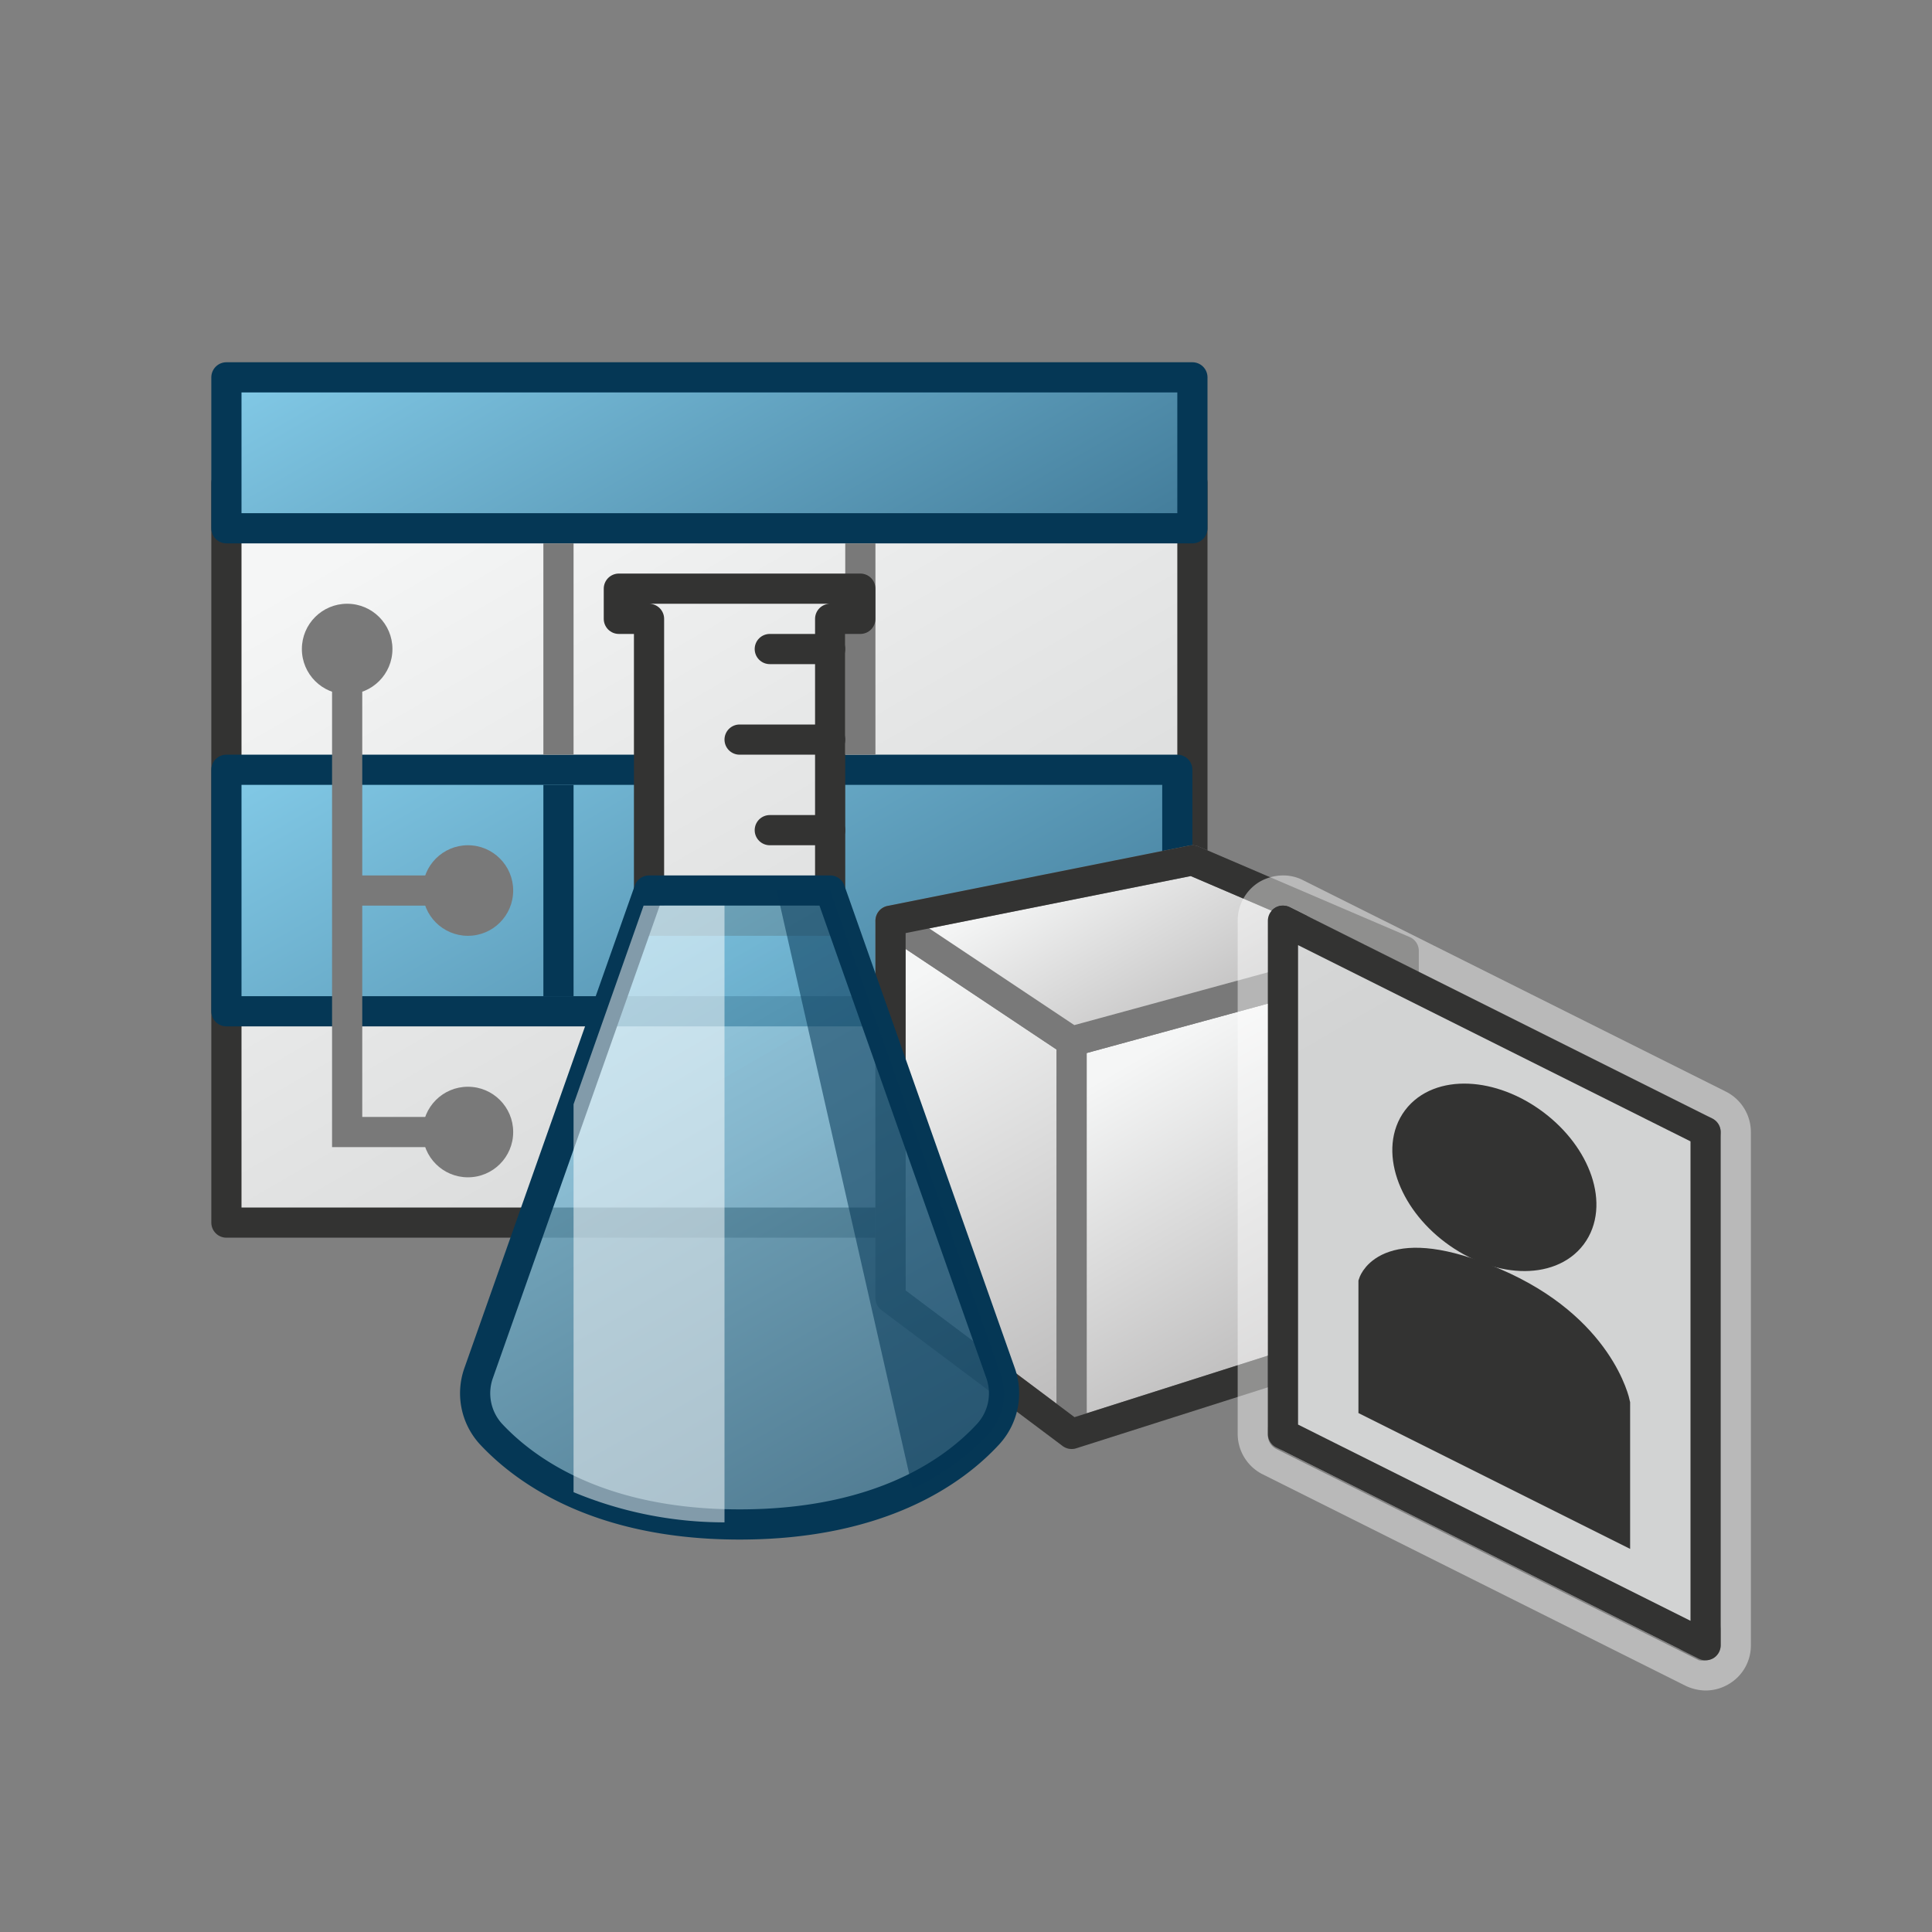 <svg xmlns="http://www.w3.org/2000/svg" xmlns:xlink="http://www.w3.org/1999/xlink" viewBox="0 0 64 64"><rect x="0" y="0" width="64" height="64" fill="#808080" stroke="none"/><defs><linearGradient id="linear-gradient" x1="16.12" y1="15.47" x2="31.6" y2="42.28" gradientUnits="userSpaceOnUse"><stop offset="0" stop-color="#f5f6f6"/><stop offset="0.99" stop-color="#d2d3d3"/></linearGradient><linearGradient id="linear-gradient-2" x1="30.12" y1="26.47" x2="16.8" y2="3.4" gradientUnits="userSpaceOnUse"><stop offset="0" stop-color="#386f8d"/><stop offset="1" stop-color="#8dd7f4"/></linearGradient><linearGradient id="linear-gradient-3" x1="30.64" y1="42.3" x2="15.78" y2="16.56" xlink:href="#linear-gradient-2"/><linearGradient id="linear-gradient-5" x1="29.18" y1="32.99" x2="36.35" y2="45.42" gradientUnits="userSpaceOnUse"><stop offset="0" stop-color="#f5f6f6"/><stop offset="0.99" stop-color="#bfbebe"/></linearGradient><linearGradient id="linear-gradient-6" x1="38.23" y1="34.71" x2="43.79" y2="44.33" xlink:href="#linear-gradient-5"/><linearGradient id="linear-gradient-7" x1="36.19" y1="27.86" x2="39.98" y2="34.42" xlink:href="#linear-gradient-5"/><linearGradient id="linear-gradient-8" x1="30.28" y1="53.11" x2="16.15" y2="28.63" xlink:href="#linear-gradient-2"/></defs><title>ENOWPSP_AP_AppIcon</title><g id="Layer_7" data-name="Layer 7"><rect x="7.5" y="16" width="32" height="24.5" stroke="#333332" stroke-linecap="round" stroke-linejoin="round" fill="url(#linear-gradient)"/><rect x="7.5" y="12.5" width="32" height="5" stroke="#053755" stroke-linecap="round" stroke-linejoin="round" fill="url(#linear-gradient-2)"/><rect x="7.5" y="25.5" width="31.5" height="8" stroke="#053755" stroke-linecap="round" stroke-linejoin="round" fill="url(#linear-gradient-3)"/></g><g id="Layer_8" data-name="Layer 8"><circle cx="11.5" cy="21.5" r="1.5" fill="#797979"/><circle cx="15.5" cy="29.5" r="1.5" fill="#797979"/><circle cx="15.5" cy="37.5" r="1.5" fill="#797979"/><polyline points="11.5 21.5 11.5 37.5 15.5 37.5" fill="none" stroke="#797979" stroke-miterlimit="10"/><line x1="11.5" y1="29.5" x2="15.5" y2="29.5" fill="none" stroke="#797979" stroke-miterlimit="10"/><line x1="18.5" y1="18.5" x2="18.5" y2="24.5" fill="none" stroke="#797979" stroke-linecap="square" stroke-miterlimit="10"/><line x1="18.5" y1="26.5" x2="18.5" y2="32.5" fill="none" stroke="#053755" stroke-linecap="square" stroke-linejoin="round"/><line x1="28.5" y1="18.5" x2="28.5" y2="24.5" fill="none" stroke="#797979" stroke-linecap="square" stroke-miterlimit="10"/></g><g id="Layer_10" data-name="Layer 10"><polygon points="20.5 20.5 20.5 19.5 28.5 19.5 28.5 20.5 27.5 20.5 27.5 30.5 21.5 30.5 21.5 20.5 20.5 20.5" stroke="#333332" stroke-linecap="round" stroke-linejoin="round" fill="url(#linear-gradient)"/><line x1="25.5" y1="21.5" x2="27.5" y2="21.5" fill="none" stroke="#333332" stroke-linecap="round" stroke-linejoin="round"/><line x1="25.5" y1="27.5" x2="27.5" y2="27.5" fill="none" stroke="#333332" stroke-linecap="round" stroke-linejoin="round"/><polygon points="29.5 30.5 35.5 34.5 35.5 47.5 29.5 43 29.5 30.5" stroke="#797979" stroke-linecap="round" stroke-linejoin="round" fill="url(#linear-gradient-5)"/><polygon points="35.5 34.5 46.5 31.5 46.5 44 35.5 47.5 35.5 34.5" stroke="#797979" stroke-linecap="round" stroke-linejoin="round" fill="url(#linear-gradient-6)"/><polygon points="29.5 30.5 39.5 28.5 46.5 31.5 35.5 34.5 29.5 30.5" stroke="#797979" stroke-linecap="round" stroke-linejoin="round" fill="url(#linear-gradient-7)"/><polygon points="39.5 28.5 29.5 30.5 29.5 43 35.5 47.5 46.5 44 46.5 31.5 39.5 28.5" fill="none" stroke="#333332" stroke-linecap="round" stroke-linejoin="round"/><line x1="24.5" y1="24.5" x2="27.5" y2="24.5" fill="none" stroke="#333332" stroke-linecap="round" stroke-linejoin="round"/><path d="M21.5,29.5l-5.65,16a2,2,0,0,0,.41,2c1.11,1.19,3.55,3,8.24,3s7.13-1.79,8.24-3a2,2,0,0,0,.41-2l-5.65-16Z" fill-opacity="0.75" stroke="#053755" stroke-linecap="round" stroke-linejoin="round" fill="url(#linear-gradient-8)"/><path d="M19,36.58V49.43a13,13,0,0,0,5,1V30H21.32Z" fill="#fff" fill-opacity="0.5"/><path d="M27.5,29.5H25.73l4.5,19.82a8.42,8.42,0,0,0,2.51-1.8,2,2,0,0,0,.41-2Z" fill="#053755" opacity="0.54"/></g><g id="Layer_15" data-name="Layer 15"><g opacity="0.45"><path d="M43,31.31l13,6.5V53.69l-13-6.5V31.31m0-1a1,1,0,0,0-.53.15,1,1,0,0,0-.47.85V47.19a1,1,0,0,0,.55.9l13,6.5a1,1,0,0,0,1-.05,1,1,0,0,0,.47-.85V37.81a1,1,0,0,0-.55-.9l-13-6.5a1,1,0,0,0-.45-.1Z" fill="#fff"/><path d="M42.5,30a.54.54,0,0,1,.22.05l14,7a.51.51,0,0,1,.28.45v17a.52.52,0,0,1-.24.43.59.59,0,0,1-.26.07.54.54,0,0,1-.22,0l-14-7A.51.51,0,0,1,42,47.5v-17a.52.52,0,0,1,.24-.43A.48.48,0,0,1,42.5,30M56,53.69V37.81l-13-6.5V47.19l13,6.5M42.5,29a1.57,1.57,0,0,0-.79.22A1.5,1.5,0,0,0,41,30.5v17a1.5,1.5,0,0,0,.83,1.34l14,7a1.57,1.57,0,0,0,.67.16,1.5,1.5,0,0,0,.78-.22A1.48,1.48,0,0,0,58,54.5v-17a1.5,1.5,0,0,0-.83-1.34l-14-7A1.44,1.44,0,0,0,42.5,29ZM44,46.57V32.93l11,5.5V52.07l-11-5.5Z" fill="#fff"/></g><polygon points="42.5 30.5 42.5 47.5 56.5 54.5 56.5 37.5 42.5 30.5" stroke="#333332" stroke-linecap="round" stroke-linejoin="round" fill="url(#linear-gradient)"/><path d="M45.5,46.5v-4s.5-1.5,4,0,4,4,4,4v4Z" fill="#333332" stroke="#333332" stroke-miterlimit="10"/><ellipse cx="49.5" cy="39" rx="2.2" ry="3.2" transform="translate(-11.4 55.19) rotate(-53.12)" fill="#333332" stroke="#333332" stroke-miterlimit="10"/></g></svg>